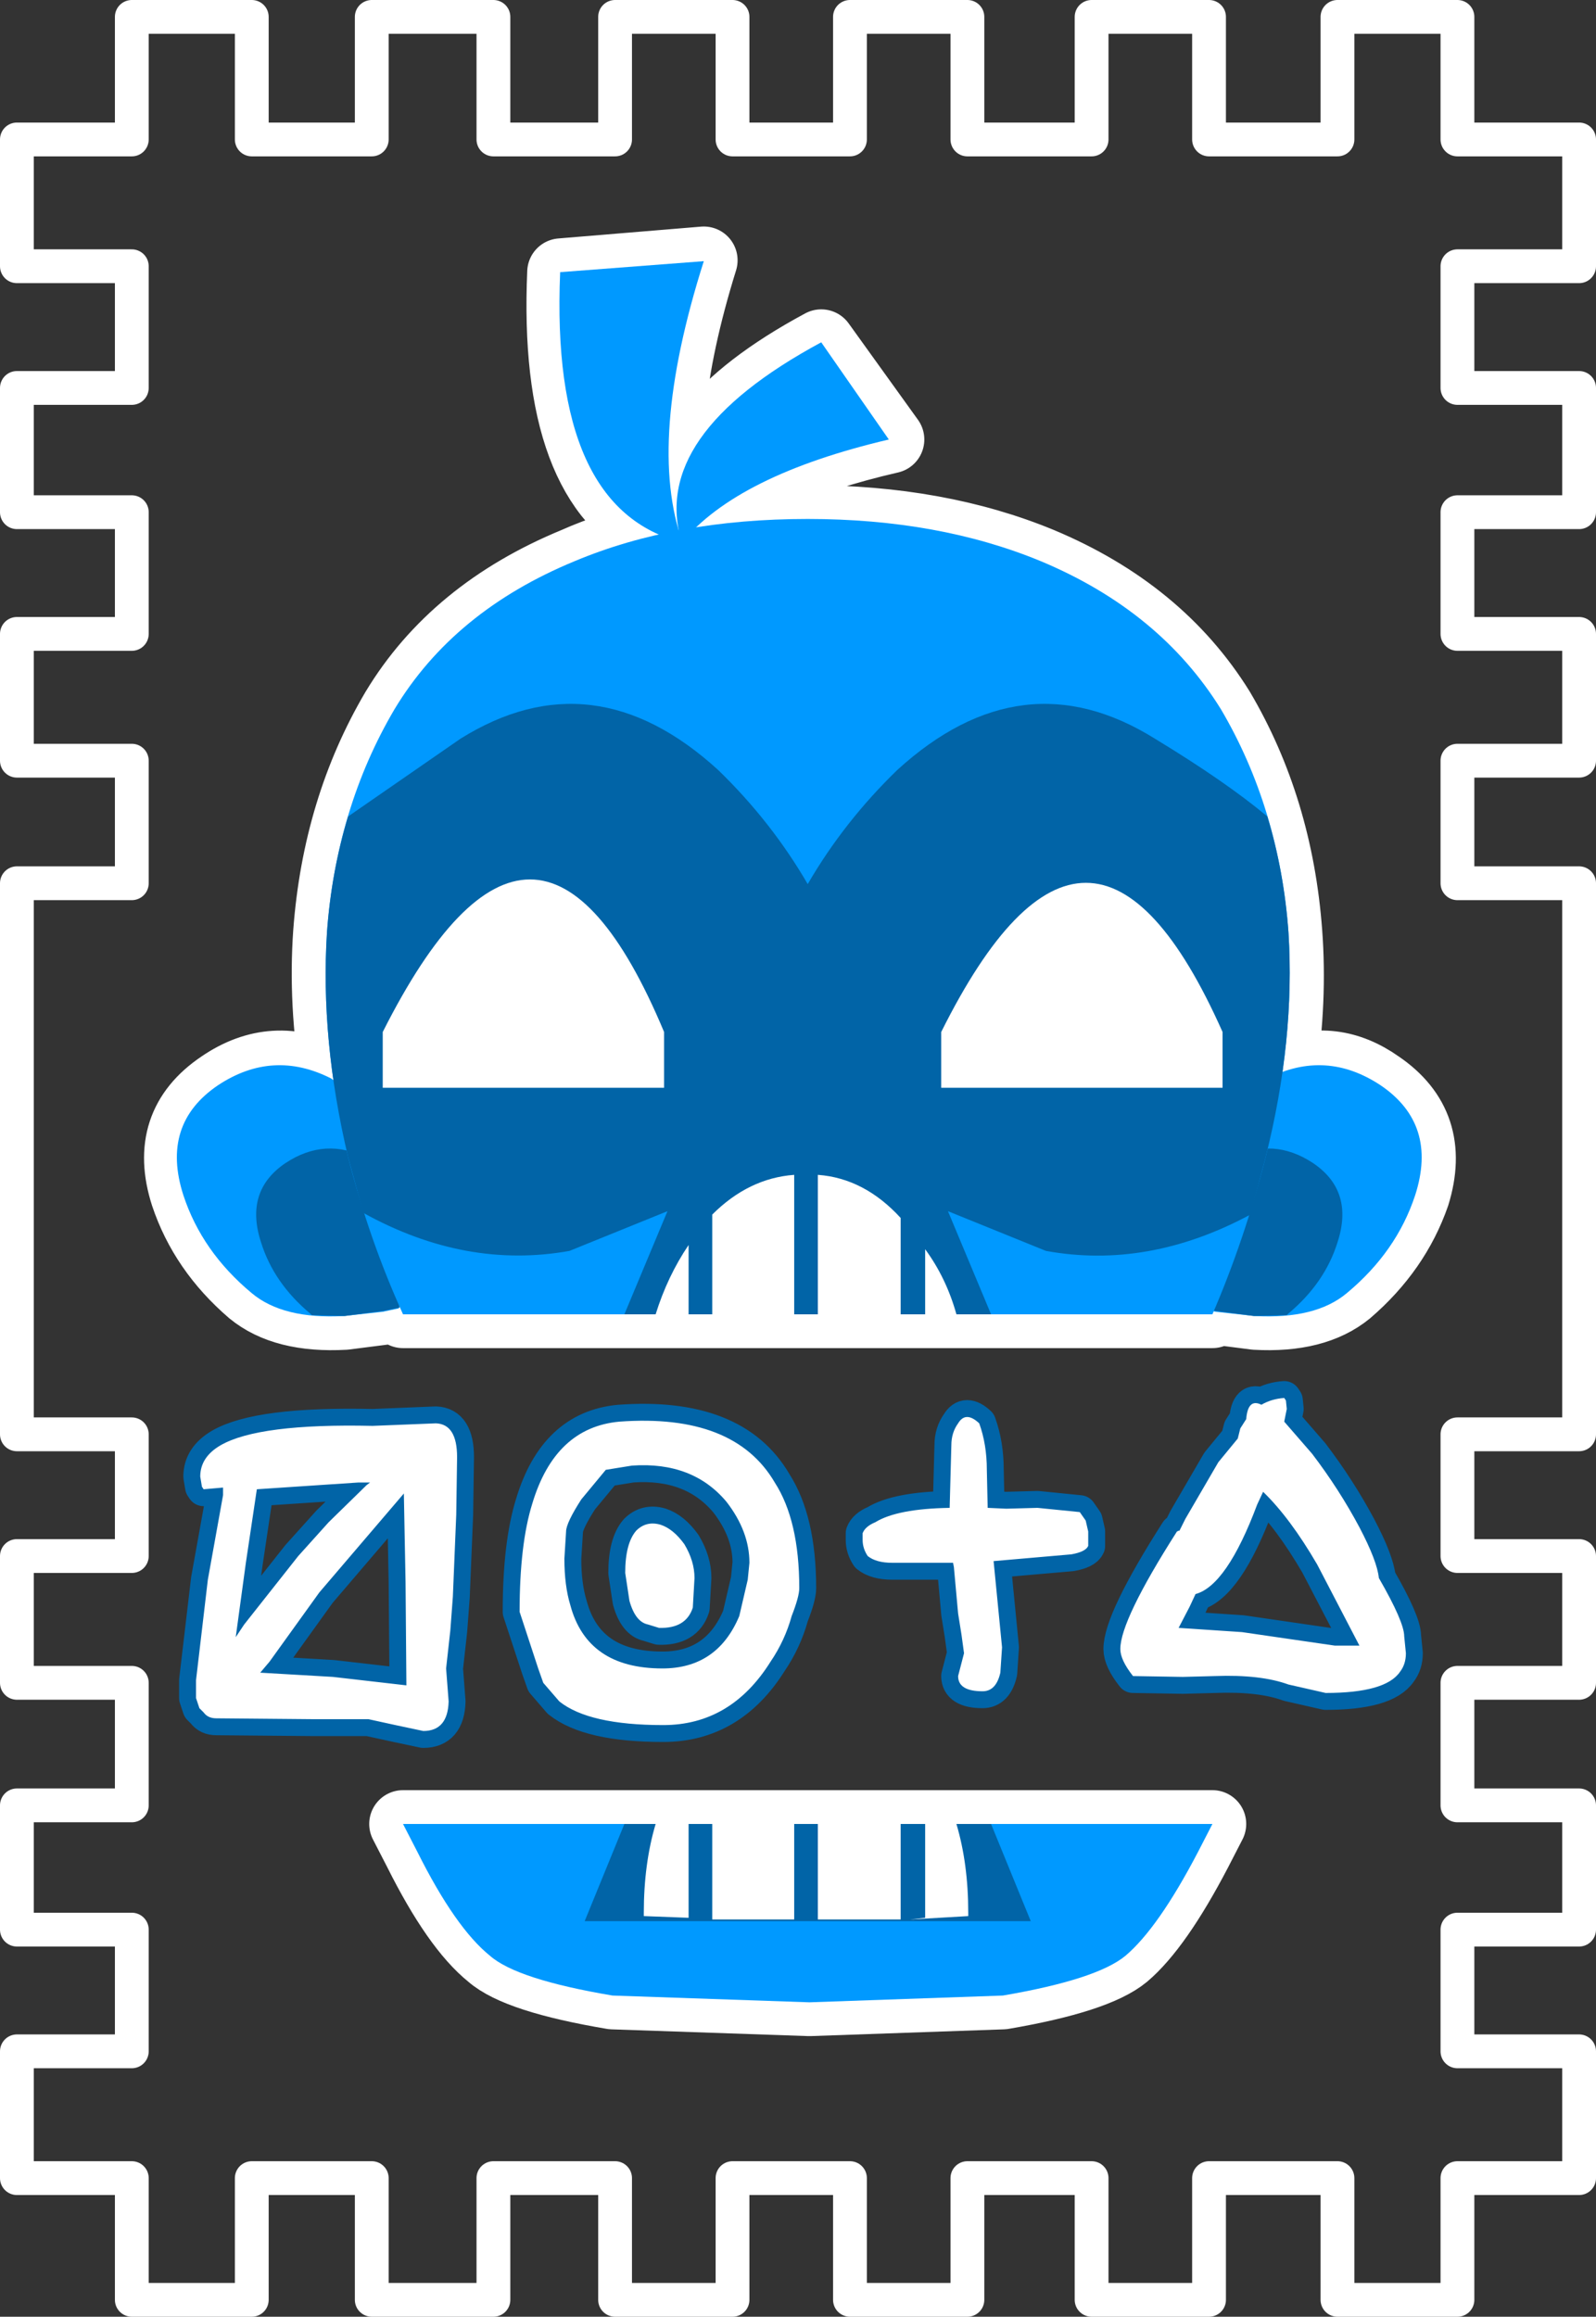 <?xml version="1.0" encoding="UTF-8" standalone="no"?>
<svg xmlns:xlink="http://www.w3.org/1999/xlink" height="137.05px" width="94.45px" xmlns="http://www.w3.org/2000/svg">
  <rect width="100%" height="100%" fill="#333333" stroke="none"/>
  <g transform="matrix(1.0, 0.0, 0.0, 1.0, 47.2, 68.5)">
    <path d="M-46.2 16.35 L-46.2 -16.25 -39.4 -16.25 -39.4 -23.5 -46.2 -23.5 -46.2 -31.0 -39.4 -31.0 -39.4 -38.2 -46.2 -38.2 -46.2 -45.55 -39.4 -45.55 -39.4 -52.75 -46.2 -52.75 -46.2 -60.25 -39.4 -60.25 -39.4 -67.5 -32.3 -67.5 -32.3 -60.25 -25.2 -60.25 -25.2 -67.5 -18.0 -67.5 -18.0 -60.25 -10.8 -60.25 -10.8 -67.5 -3.85 -67.5 -3.85 -60.25 3.1 -60.25 3.1 -67.5 10.05 -67.5 10.05 -60.25 17.4 -60.25 17.4 -67.5 24.35 -67.5 24.35 -60.25 31.95 -60.25 31.95 -67.5 39.05 -67.5 39.05 -60.25 46.25 -60.25 46.25 -52.75 39.05 -52.75 39.05 -45.55 46.25 -45.55 46.25 -38.2 39.05 -38.2 39.05 -31.0 46.25 -31.0 46.25 -23.5 39.05 -23.5 39.05 -16.25 46.25 -16.25 46.25 16.35 39.05 16.35 39.05 23.55 46.25 23.55 46.25 31.05 39.05 31.05 39.05 38.3 46.25 38.3 46.25 45.65 39.05 45.65 39.05 52.85 46.25 52.85 46.25 60.35 39.05 60.35 39.05 67.55 31.95 67.55 31.95 60.35 24.35 60.35 24.35 67.55 17.4 67.55 17.4 60.35 10.05 60.35 10.05 67.55 3.1 67.55 3.1 60.35 -3.85 60.35 -3.85 67.55 -10.8 67.55 -10.8 60.35 -18.0 60.35 -18.0 67.55 -25.2 67.55 -25.2 60.35 -32.3 60.35 -32.3 67.55 -39.4 67.55 -39.4 60.35 -46.2 60.35 -46.2 52.85 -39.4 52.85 -39.4 45.65 -46.2 45.65 -46.2 38.3 -39.4 38.3 -39.4 31.05 -46.2 31.05 -46.2 23.55 -39.4 23.55 -39.4 16.35 -46.2 16.35 Z" fill="none" stroke="#ffffff" stroke-linecap="round" stroke-linejoin="round" stroke-width="2.0"/>
    <path d="M23.7 41.05 Q21.35 45.55 19.4 47.2 17.7 48.6 12.15 49.55 L0.7 49.95 -10.95 49.55 Q-16.6 48.6 -18.2 47.2 -20.25 45.55 -22.5 41.05 L-23.35 39.4 24.55 39.4 23.7 41.05" fill="#799e49" fill-rule="evenodd" stroke="none"/>
    <path d="M23.7 41.05 Q21.35 45.55 19.4 47.2 17.7 48.6 12.15 49.55 L0.7 49.95 -10.95 49.55 Q-16.6 48.6 -18.2 47.2 -20.25 45.55 -22.5 41.05 L-23.35 39.4 24.55 39.4 23.7 41.05 Z" fill="none" stroke="#ffffff" stroke-linecap="round" stroke-linejoin="round" stroke-width="4.0"/>
    <path d="M-27.6 -4.75 L-27.4 -4.65 Q-28.15 -9.15 -27.85 -13.35 -27.3 -20.7 -23.85 -26.55 -20.35 -32.35 -13.2 -35.3 -10.85 -36.35 -8.2 -36.85 -14.55 -39.7 -14.0 -52.4 L-5.55 -53.1 Q-8.6 -43.3 -7.05 -37.35 -7.9 -43.2 1.4 -48.2 L5.5 -42.5 Q-2.55 -40.65 -6.05 -37.25 L0.6 -37.8 Q8.35 -37.8 14.4 -35.3 21.45 -32.35 25.05 -26.55 28.5 -20.7 29.05 -13.35 29.35 -9.35 28.7 -5.05 31.7 -6.3 34.45 -4.35 37.9 -2.0 36.6 2.2 35.45 5.5 32.6 7.95 30.65 9.55 27.1 9.35 L24.75 9.05 24.65 9.05 24.55 9.25 -23.35 9.25 -23.55 8.85 -24.45 9.05 -26.8 9.35 Q-30.4 9.55 -32.35 7.95 -35.2 5.5 -36.3 2.2 -37.65 -2.0 -34.15 -4.35 -31.0 -6.5 -27.6 -4.75" fill="#9e8b49" fill-rule="evenodd" stroke="none"/>
    <path d="M-27.6 -4.75 Q-31.0 -6.5 -34.15 -4.35 -37.65 -2.0 -36.3 2.2 -35.2 5.5 -32.35 7.95 -30.4 9.55 -26.8 9.35 L-24.45 9.05 -23.55 8.85 -23.35 9.25 24.55 9.25 24.65 9.05 24.75 9.05 27.1 9.35 Q30.65 9.55 32.6 7.95 35.45 5.5 36.6 2.2 37.9 -2.0 34.45 -4.35 31.7 -6.3 28.7 -5.05 29.35 -9.35 29.05 -13.35 28.5 -20.7 25.05 -26.55 21.45 -32.35 14.4 -35.3 8.35 -37.8 0.6 -37.8 L-6.05 -37.25 Q-2.55 -40.65 5.5 -42.5 L1.4 -48.2 Q-7.9 -43.2 -7.05 -37.35 -8.6 -43.3 -5.55 -53.1 L-14.0 -52.4 Q-14.55 -39.7 -8.2 -36.85 -10.85 -36.35 -13.2 -35.3 -20.35 -32.35 -23.85 -26.55 -27.3 -20.7 -27.85 -13.35 -28.15 -9.15 -27.4 -4.65 L-27.6 -4.75 Z" fill="none" stroke="#ffffff" stroke-linecap="round" stroke-linejoin="round" stroke-width="4.0"/>
    <path d="M23.7 41.05 Q21.35 45.55 19.4 47.2 17.7 48.6 12.15 49.55 L0.7 49.95 -10.95 49.55 Q-16.6 48.6 -18.2 47.2 -20.25 45.55 -22.5 41.05 L-23.35 39.4 24.55 39.4 23.7 41.05" fill="#0099ff" fill-rule="evenodd" stroke="none"/>
    <path d="M13.8 45.15 L-12.6 45.15 -10.25 39.4 11.45 39.4 13.8 45.15" fill="#0164a7" fill-rule="evenodd" stroke="none"/>
    <path d="M10.1 44.85 L6.65 45.05 7.55 44.95 7.55 39.4 9.4 39.4 Q10.1 41.75 10.1 44.65 L10.1 44.85 M6.1 45.05 L1.2 45.05 1.2 39.4 6.1 39.4 6.1 45.05 M-9.1 44.85 L-9.1 44.65 Q-9.1 41.75 -8.4 39.4 L-6.45 39.4 -6.45 44.95 -9.1 44.85 M-0.2 45.05 L-5.05 45.05 -5.05 39.4 -0.2 39.4 -0.2 45.05" fill="#ffffff" fill-rule="evenodd" stroke="none"/>
    <path d="M-25.65 -3.25 L-27.6 -4.7 Q-31.05 -6.45 -34.3 -4.3 -37.7 -2.0 -36.35 2.2 -35.25 5.55 -32.3 8.0 -30.45 9.55 -26.85 9.35 L-24.55 9.1 -23.6 8.9 -24.85 -2.5 -25.65 -3.25" fill="#0099ff" fill-rule="evenodd" stroke="none"/>
    <path d="M-25.5 0.0 Q-27.95 -1.25 -30.3 0.3 -32.75 1.95 -31.75 5.0 -31.0 7.4 -28.85 9.2 L-28.75 9.3 -26.8 9.35 -24.5 9.05 -23.55 8.85 -24.5 0.7 -25.5 0.0" fill="#0164a7" fill-rule="evenodd" stroke="none"/>
    <path d="M27.8 -4.7 Q31.25 -6.45 34.5 -4.3 37.9 -2.0 36.55 2.2 35.45 5.55 32.5 8.0 30.65 9.55 27.05 9.35 L24.75 9.1 23.8 8.9 25.05 -2.5 25.85 -3.25 27.8 -4.7" fill="#0099ff" fill-rule="evenodd" stroke="none"/>
    <path d="M25.7 0.0 Q28.15 -1.25 30.5 0.3 32.95 1.95 31.95 5.0 31.2 7.4 29.05 9.2 L28.95 9.3 27.0 9.35 24.7 9.05 23.75 8.85 24.7 0.7 25.7 0.0" fill="#0164a7" fill-rule="evenodd" stroke="none"/>
    <path d="M-14.05 -52.4 L-5.55 -53.05 Q-8.95 -42.35 -6.8 -36.4 -14.65 -38.35 -14.05 -52.4" fill="#0099ff" fill-rule="evenodd" stroke="none"/>
    <path d="M1.4 -48.25 L5.4 -42.5 Q-3.55 -40.4 -6.85 -36.4 -8.8 -42.75 1.4 -48.25" fill="#0099ff" fill-rule="evenodd" stroke="none"/>
    <path d="M29.05 -13.35 Q29.45 -7.0 27.7 -0.05 26.45 4.85 24.55 9.25 L-23.35 9.25 Q-25.35 4.85 -26.6 -0.05 -28.25 -7.0 -27.85 -13.35 -27.3 -20.7 -23.85 -26.55 -20.35 -32.35 -13.2 -35.3 -7.25 -37.8 0.6 -37.8 8.35 -37.8 14.4 -35.3 21.45 -32.35 25.05 -26.55 28.5 -20.7 29.05 -13.35" fill="#0099ff" fill-rule="evenodd" stroke="none"/>
    <path d="M21.15 -24.8 Q25.35 -22.25 27.8 -20.2 28.8 -16.9 29.05 -13.35 29.45 -7.0 27.7 -0.05 L26.8 3.35 Q20.75 6.6 14.7 5.5 L8.9 3.15 11.45 9.25 -10.25 9.25 -7.7 3.15 -13.5 5.5 Q-19.65 6.6 -25.7 3.25 L-26.6 -0.05 Q-28.25 -7.0 -27.85 -13.35 -27.6 -16.9 -26.6 -20.2 L-19.95 -24.8 Q-12.1 -29.7 -4.7 -22.95 -1.55 -19.9 0.6 -16.2 2.75 -19.9 5.9 -22.95 13.3 -29.7 21.15 -24.8" fill="#0164a7" fill-rule="evenodd" stroke="none"/>
    <path d="M-24.55 -7.45 Q-15.45 -25.5 -7.9 -7.45 L-7.9 -4.15 -24.55 -4.15 -24.55 -7.45" fill="#ffffff" fill-rule="evenodd" stroke="none"/>
    <path d="M8.5 -7.45 Q17.3 -25.1 25.15 -7.45 L25.15 -4.15 8.5 -4.15 8.5 -7.45" fill="#ffffff" fill-rule="evenodd" stroke="none"/>
    <path d="M7.55 5.4 Q8.8 7.1 9.4 9.25 L7.55 9.25 7.55 5.4 M1.2 1.0 Q3.95 1.2 6.1 3.55 L6.1 9.25 1.2 9.25 1.2 1.0 M-5.05 3.35 Q-2.9 1.2 -0.2 1.0 L-0.2 9.25 -5.05 9.25 -5.05 3.35 M-6.45 9.25 L-8.4 9.25 Q-7.7 7.0 -6.45 5.15 L-6.45 9.25" fill="#ffffff" fill-rule="evenodd" stroke="none"/>
    <path d="M12.1 28.95 L12.0 30.45 Q11.75 31.55 10.95 31.55 9.5 31.55 9.5 30.65 L9.85 29.3 9.7 28.2 9.5 26.95 9.25 24.2 9.2 23.95 5.6 23.95 Q4.65 23.95 4.15 23.55 3.85 23.1 3.85 22.6 L3.85 22.2 Q4.0 21.8 4.6 21.55 5.9 20.75 9.0 20.7 L9.1 17.0 Q9.1 16.25 9.5 15.7 9.95 14.95 10.75 15.7 11.2 16.95 11.2 18.45 L11.25 20.7 12.35 20.75 14.2 20.7 16.7 20.95 17.05 21.45 17.2 22.1 17.2 22.95 Q17.05 23.3 16.2 23.45 L11.6 23.85 12.1 28.95 M35.9 28.3 L36.0 29.3 Q36.0 29.95 35.65 30.4 34.8 31.65 31.25 31.65 L29.05 31.15 Q27.4 30.55 24.7 30.65 L22.8 30.7 19.85 30.65 Q19.1 29.7 19.1 29.05 19.1 27.35 22.45 22.1 L22.55 22.05 22.6 22.05 22.95 21.35 24.9 18.0 26.05 16.6 26.2 16.0 26.55 15.45 Q26.65 14.2 27.45 14.6 28.05 14.25 28.8 14.2 L28.9 14.35 28.95 14.85 28.8 15.6 30.45 17.5 Q32.05 19.6 33.25 21.85 34.3 23.85 34.4 24.85 35.9 27.45 35.9 28.3 M-20.15 17.7 L-20.2 21.1 -20.4 25.95 -20.55 27.95 -20.8 30.2 -20.65 32.15 Q-20.7 33.9 -22.15 33.9 L-23.8 33.55 -25.4 33.2 -28.8 33.2 -34.4 33.15 Q-34.9 33.15 -35.15 32.8 L-35.4 32.55 -35.6 31.95 -35.6 31.9 -35.6 30.9 -34.9 24.95 -34.0 19.95 -34.0 19.5 -35.15 19.6 -35.25 19.45 -35.35 18.85 Q-35.35 17.7 -34.15 17.0 -31.9 15.7 -25.15 15.85 L-21.4 15.7 Q-20.15 15.75 -20.15 17.7 M-27.5 30.7 L-23.15 31.2 -23.2 25.1 -23.3 19.85 -28.3 25.7 -31.25 29.8 -31.8 30.45 -27.5 30.7 M-26.0 19.2 L-32.0 19.6 -32.65 23.95 -33.25 28.35 -32.75 27.6 -29.55 23.55 -27.75 21.55 -25.5 19.35 -25.3 19.2 -26.0 19.2 M26.3 28.05 L31.8 28.85 33.25 28.85 30.75 24.05 Q29.15 21.3 27.55 19.75 L27.2 20.5 Q25.4 25.3 23.55 25.8 L23.2 26.55 22.55 27.8 26.3 28.05 M-6.1 24.85 L-6.2 26.6 Q-6.6 27.85 -8.2 27.8 L-8.85 27.6 Q-9.6 27.45 -9.95 26.2 L-10.2 24.55 Q-10.2 22.8 -9.55 22.05 -8.95 21.45 -8.1 21.7 -7.35 21.95 -6.7 22.85 -6.1 23.85 -6.1 24.85 M0.1 25.45 Q0.1 25.95 -0.35 27.1 -0.75 28.55 -1.6 29.8 -3.95 33.55 -7.95 33.55 -12.35 33.55 -14.1 32.15 L-15.05 31.05 -15.35 30.2 -16.45 26.85 Q-16.45 22.85 -15.7 20.45 -14.35 15.95 -10.55 15.6 -3.75 15.1 -1.35 19.2 0.1 21.45 0.1 25.45 M-9.8 18.2 L-11.35 18.45 -12.8 20.2 Q-13.7 21.6 -13.7 22.1 L-13.8 23.7 Q-13.8 25.3 -13.45 26.45 -12.45 30.2 -8.0 30.2 -4.75 30.2 -3.45 27.1 L-2.95 24.95 -2.85 23.95 Q-2.85 22.1 -4.2 20.35 -6.2 17.95 -9.8 18.2" fill="#5a5029" fill-rule="evenodd" stroke="none"/>
    <path d="M12.1 28.95 L12.0 30.45 Q11.75 31.55 10.95 31.55 9.5 31.55 9.5 30.65 L9.85 29.3 9.7 28.2 9.5 26.95 9.25 24.2 9.2 23.95 5.6 23.95 Q4.65 23.95 4.15 23.55 3.85 23.1 3.85 22.6 L3.85 22.2 Q4.0 21.8 4.6 21.55 5.9 20.75 9.0 20.7 L9.1 17.0 Q9.1 16.25 9.5 15.7 9.95 14.95 10.75 15.7 11.2 16.95 11.2 18.45 L11.25 20.7 12.35 20.75 14.2 20.7 16.7 20.95 17.05 21.45 17.2 22.1 17.2 22.95 Q17.05 23.3 16.2 23.45 L11.6 23.85 12.1 28.95 M35.9 28.3 L36.0 29.3 Q36.0 29.95 35.65 30.4 34.8 31.65 31.25 31.65 L29.05 31.15 Q27.4 30.55 24.7 30.65 L22.8 30.7 19.85 30.65 Q19.1 29.7 19.1 29.05 19.1 27.35 22.45 22.1 L22.55 22.05 22.6 22.05 22.95 21.35 24.9 18.0 26.05 16.6 26.2 16.0 26.55 15.45 Q26.65 14.2 27.45 14.6 28.05 14.25 28.8 14.2 L28.9 14.35 28.95 14.85 28.8 15.6 30.45 17.5 Q32.05 19.6 33.25 21.85 34.3 23.85 34.4 24.85 35.9 27.45 35.9 28.3 M-20.15 17.7 L-20.2 21.1 -20.4 25.95 -20.55 27.95 -20.8 30.2 -20.65 32.15 Q-20.7 33.9 -22.15 33.9 L-23.8 33.55 -25.4 33.2 -28.8 33.2 -34.4 33.15 Q-34.9 33.15 -35.15 32.8 L-35.4 32.55 -35.6 31.95 -35.6 31.9 -35.6 30.9 -34.9 24.95 -34.0 19.95 -34.0 19.5 -35.15 19.6 -35.25 19.45 -35.35 18.85 Q-35.35 17.7 -34.15 17.0 -31.9 15.7 -25.15 15.85 L-21.4 15.7 Q-20.15 15.75 -20.15 17.7 M-27.5 30.7 L-23.15 31.2 -23.2 25.1 -23.3 19.85 -28.3 25.7 -31.25 29.8 -31.8 30.45 -27.5 30.7 M-26.0 19.2 L-32.0 19.6 -32.65 23.95 -33.25 28.35 -32.75 27.6 -29.55 23.55 -27.75 21.55 -25.5 19.35 -25.3 19.2 -26.0 19.2 M26.3 28.05 L31.8 28.85 33.25 28.85 30.75 24.05 Q29.15 21.3 27.55 19.75 L27.2 20.5 Q25.4 25.3 23.55 25.8 L23.2 26.55 22.55 27.8 26.3 28.05 M-6.1 24.85 L-6.2 26.6 Q-6.6 27.85 -8.2 27.8 L-8.85 27.6 Q-9.6 27.45 -9.95 26.2 L-10.2 24.55 Q-10.2 22.8 -9.55 22.05 -8.95 21.45 -8.1 21.7 -7.35 21.95 -6.7 22.85 -6.1 23.85 -6.1 24.85 M0.1 25.45 Q0.1 25.95 -0.35 27.1 -0.75 28.55 -1.6 29.8 -3.95 33.55 -7.95 33.55 -12.35 33.55 -14.1 32.15 L-15.05 31.05 -15.35 30.2 -16.45 26.85 Q-16.45 22.85 -15.7 20.45 -14.35 15.95 -10.55 15.6 -3.75 15.1 -1.35 19.2 0.1 21.45 0.1 25.45 M-9.8 18.2 L-11.35 18.45 -12.8 20.2 Q-13.7 21.6 -13.7 22.1 L-13.8 23.7 Q-13.8 25.3 -13.45 26.45 -12.45 30.2 -8.0 30.2 -4.75 30.2 -3.45 27.1 L-2.95 24.95 -2.85 23.95 Q-2.85 22.1 -4.2 20.35 -6.2 17.95 -9.8 18.2" fill="none" stroke="#0164a7" stroke-linecap="round" stroke-linejoin="round" stroke-width="2.0"/>
    <path d="M12.1 28.95 L12.0 30.45 Q11.75 31.55 10.95 31.55 9.5 31.55 9.5 30.65 L9.85 29.3 9.7 28.2 9.5 26.95 9.25 24.2 9.2 23.95 5.6 23.95 Q4.65 23.95 4.15 23.55 3.85 23.1 3.85 22.6 L3.85 22.2 Q4.0 21.8 4.6 21.55 5.9 20.75 9.0 20.7 L9.1 17.0 Q9.1 16.25 9.5 15.7 9.95 14.95 10.75 15.7 11.2 16.95 11.2 18.45 L11.25 20.7 12.35 20.75 14.2 20.7 16.7 20.95 17.05 21.45 17.2 22.1 17.2 22.95 Q17.05 23.3 16.2 23.45 L11.6 23.85 12.1 28.95 M35.9 28.3 L36.0 29.3 Q36.0 29.95 35.65 30.4 34.8 31.65 31.25 31.65 L29.05 31.15 Q27.4 30.55 24.7 30.65 L22.8 30.7 19.85 30.65 Q19.1 29.7 19.1 29.05 19.1 27.35 22.45 22.1 L22.55 22.05 22.6 22.05 22.95 21.35 24.9 18.0 26.05 16.6 26.2 16.0 26.55 15.45 Q26.65 14.2 27.45 14.6 28.05 14.25 28.8 14.2 L28.9 14.35 28.95 14.85 28.8 15.6 30.45 17.5 Q32.05 19.6 33.25 21.85 34.3 23.85 34.4 24.85 35.9 27.45 35.9 28.3 M-20.15 17.7 L-20.2 21.1 -20.4 25.95 -20.55 27.95 -20.8 30.2 -20.65 32.15 Q-20.7 33.9 -22.15 33.9 L-23.8 33.55 -25.4 33.2 -28.8 33.2 -34.4 33.15 Q-34.9 33.15 -35.15 32.8 L-35.4 32.55 -35.6 31.95 -35.6 31.9 -35.6 30.9 -34.9 24.95 -34.0 19.95 -34.0 19.5 -35.15 19.6 -35.25 19.45 -35.35 18.85 Q-35.35 17.7 -34.15 17.0 -31.9 15.7 -25.15 15.85 L-21.4 15.7 Q-20.15 15.75 -20.15 17.7 M-27.5 30.7 L-23.15 31.2 -23.2 25.1 -23.3 19.85 -28.3 25.7 -31.25 29.8 -31.8 30.45 -27.5 30.7 M-26.0 19.2 L-32.0 19.6 -32.65 23.95 -33.25 28.35 -32.75 27.6 -29.55 23.55 -27.75 21.55 -25.5 19.35 -25.3 19.2 -26.0 19.2 M26.3 28.05 L31.8 28.85 33.25 28.85 30.75 24.05 Q29.15 21.3 27.55 19.75 L27.2 20.5 Q25.4 25.3 23.55 25.8 L23.2 26.55 22.55 27.8 26.3 28.05 M0.1 25.45 Q0.1 25.95 -0.35 27.1 -0.75 28.55 -1.6 29.8 -3.95 33.55 -7.95 33.55 -12.35 33.55 -14.1 32.15 L-15.05 31.05 -15.35 30.2 -16.45 26.85 Q-16.45 22.85 -15.7 20.45 -14.35 15.95 -10.55 15.6 -3.75 15.1 -1.35 19.2 0.1 21.45 0.1 25.45 M-9.8 18.2 L-11.35 18.45 -12.8 20.2 Q-13.7 21.6 -13.7 22.1 L-13.8 23.7 Q-13.8 25.3 -13.45 26.45 -12.45 30.2 -8.0 30.2 -4.75 30.2 -3.45 27.1 L-2.95 24.95 -2.85 23.95 Q-2.85 22.1 -4.2 20.35 -6.2 17.95 -9.8 18.2 M-6.1 24.85 L-6.2 26.6 Q-6.6 27.85 -8.2 27.8 L-8.85 27.6 Q-9.6 27.45 -9.95 26.2 L-10.2 24.55 Q-10.2 22.8 -9.55 22.05 -8.95 21.45 -8.1 21.7 -7.35 21.95 -6.7 22.85 -6.1 23.85 -6.1 24.85" fill="#ffffff" fill-rule="evenodd" stroke="none"/>
  </g>
</svg>
